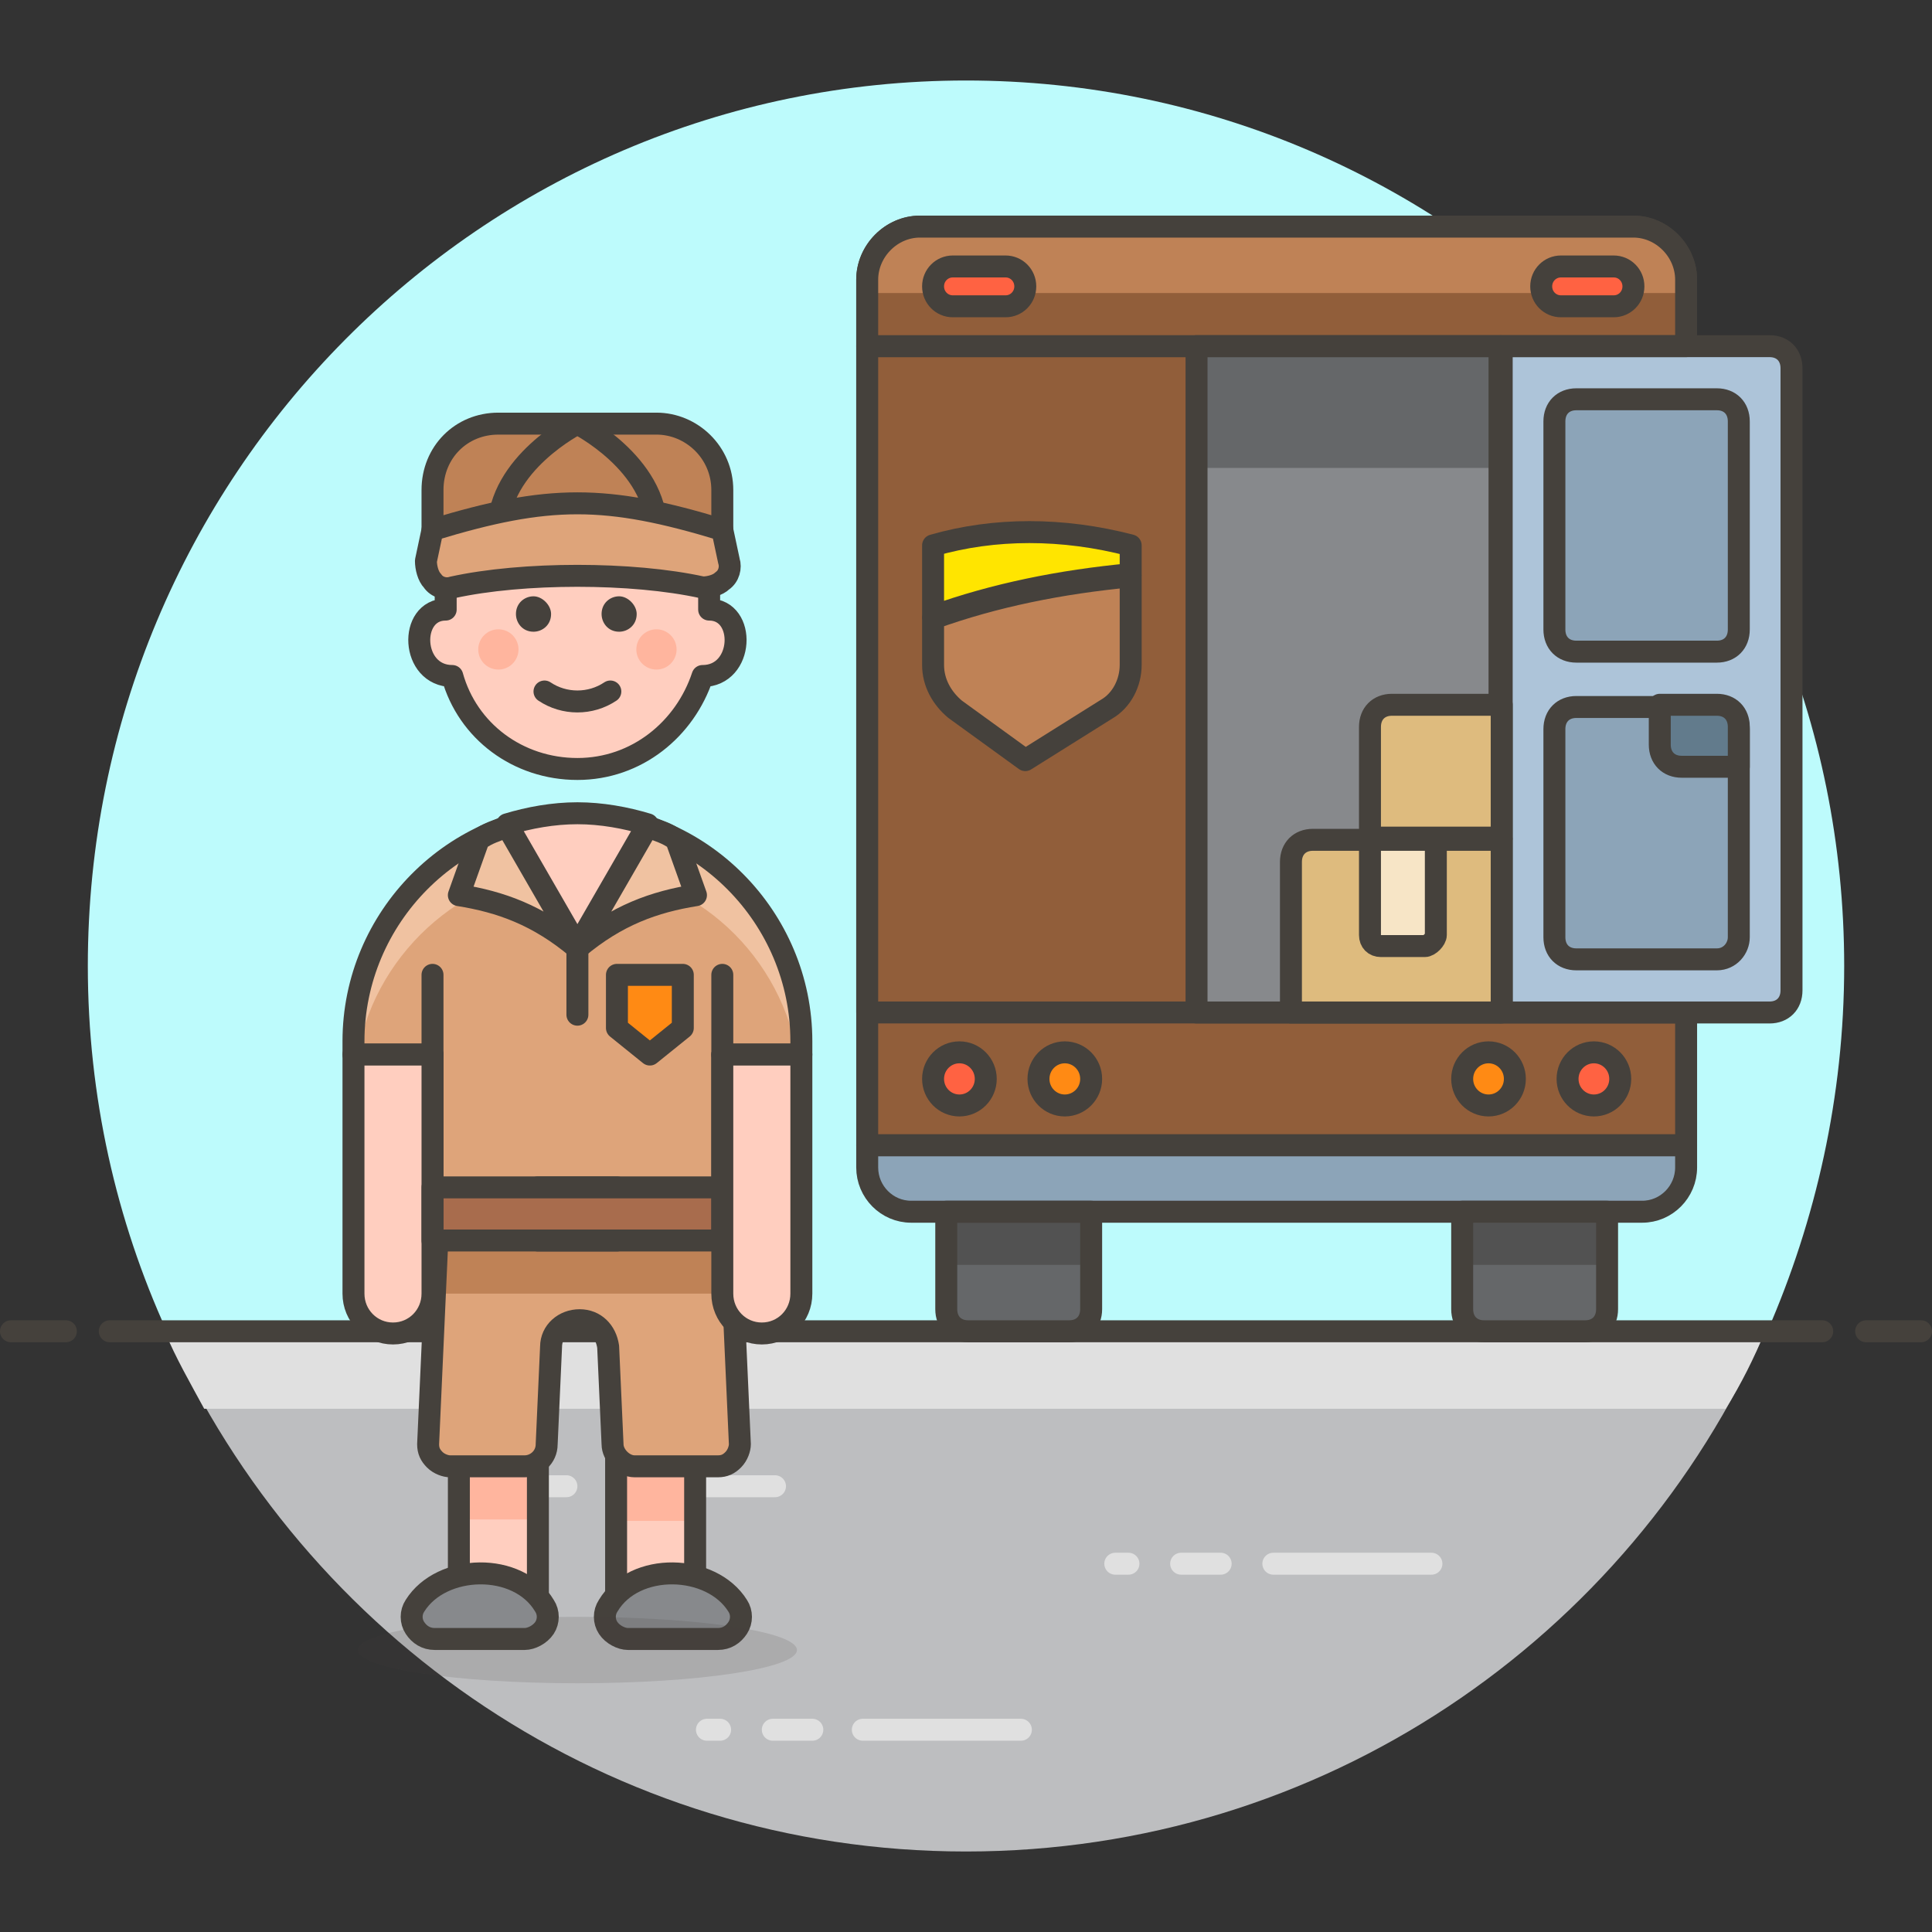 <?xml version="1.0" encoding="UTF-8"?>
<svg width="96px" height="96px" viewBox="0 0 96 96" version="1.1" xmlns="http://www.w3.org/2000/svg" xmlns:xlink="http://www.w3.org/1999/xlink">
    <rect x="0" y="0" width="96" height="96" fill="#333333" stroke="none"/>
    <!-- Generator: sketchtool 49.3 (51167) - http://www.bohemiancoding.com/sketch -->
    <title>5DE3C889-3820-4690-B6C5-5D297690A142</title>
    <desc>Created with sketchtool.</desc>
    <defs></defs>
    <g id="Symbols" stroke="none" stroke-width="1" fill="none" fill-rule="evenodd">
        <g id="image/shipping">
            <g id="Group-7" transform="translate(0, 4)">
                <g id="Group">
                    <g transform="translate(4.364, 0)" fill-rule="nonzero" id="Shape">
                        <path d="M87.273,44 C87.273,19.69 67.745,0 43.636,0 C19.527,0 0,19.69 0,44 C0,50.49 1.418,56.65 3.927,62.15 L83.455,62.15 C85.855,56.65 87.273,50.49 87.273,44 Z" fill="#BDFBFC"></path>
                        <path d="M3.927,62.15 C10.8,77.44 25.964,88 43.636,88 C61.309,88 76.582,77.44 83.345,62.15 L3.927,62.15 Z" fill="#BDBEC0"></path>
                        <path d="M81.382,66 C82.145,64.79 82.8,63.47 83.345,62.15 L3.818,62.15 C4.364,63.47 5.127,64.79 5.782,66 L81.382,66 Z" fill="#E0E0E0"></path>
                    </g>
                    <g transform="translate(0, 61.6)" id="Shape" stroke="#45413C" stroke-linecap="round" stroke-linejoin="round" stroke-width="1.091">
                        <path d="M5.455,0.55 L90.545,0.55"></path>
                        <path d="M0.545,0.55 L3.273,0.55"></path>
                        <path d="M92.727,0.55 L95.455,0.55"></path>
                    </g>
                    <g transform="translate(54.545, 73.7)" id="Shape" stroke="#E0E0E0" stroke-linecap="round" stroke-width="1.091">
                        <path d="M8.727,0 L16.582,0"></path>
                        <path d="M4.145,0 L6.109,0"></path>
                        <path d="M0.873,0 L1.527,0"></path>
                    </g>
                    <g transform="translate(22.909, 69.3)" id="Shape" stroke="#E0E0E0" stroke-linecap="round" stroke-width="1.091">
                        <path d="M7.855,0.55 L15.6,0.55"></path>
                        <path d="M3.273,0.55 L5.236,0.55"></path>
                        <path d="M0,0.55 L0.655,0.55"></path>
                    </g>
                    <g transform="translate(34.909, 81.4)" id="Shape" stroke="#E0E0E0" stroke-linecap="round" stroke-width="1.091">
                        <path d="M7.964,0.55 L15.818,0.55"></path>
                        <path d="M3.491,0.55 L5.455,0.55"></path>
                        <path d="M0.218,0.55 L0.873,0.55"></path>
                    </g>
                </g>
                <g id="Group" transform="translate(17.455, 6.6)">
                    <path d="M36.764,49.61 L29.564,49.61 L29.564,54.45 C29.564,55.11 30,55.55 30.655,55.55 L35.673,55.55 C36.327,55.55 36.764,55.11 36.764,54.45 L36.764,49.61 Z" id="Shape" fill="#656769" fill-rule="nonzero"></path>
                    <rect id="Rectangle-path" fill="#525252" fill-rule="nonzero" x="29.564" y="49.61" width="7.2" height="2.64"></rect>
                    <path d="M66.327,46.31 L25.636,46.31 L25.636,3.3 C25.636,1.87 26.836,0.66 28.255,0.66 L63.709,0.66 C65.127,0.66 66.327,1.87 66.327,3.3 L66.327,46.31 L66.327,46.31 Z" id="Shape" stroke="#45413C" stroke-width="1.091" fill="#915E3A" fill-rule="nonzero" stroke-linecap="round" stroke-linejoin="round"></path>
                    <rect id="Rectangle-path" stroke="#45413C" stroke-width="1.091" fill="#915E3A" fill-rule="nonzero" stroke-linecap="round" stroke-linejoin="round" x="25.636" y="6.6" width="40.691" height="33.11"></rect>
                    <path d="M66.327,3.3 C66.327,1.87 65.127,0.66 63.709,0.66 L28.255,0.66 C26.836,0.66 25.636,1.87 25.636,3.3 L25.636,6.6 L66.327,6.6 L66.327,3.3 L66.327,3.3 Z" id="Shape" fill="#915E3A" fill-rule="nonzero"></path>
                    <path d="M66.327,3.3 C66.327,1.87 65.127,0.66 63.709,0.66 L28.255,0.66 C26.836,0.66 25.636,1.87 25.636,3.3 L25.636,3.96 L66.327,3.96 L66.327,3.3 L66.327,3.3 Z" id="Shape" fill="#BF8256" fill-rule="nonzero"></path>
                    <g transform="translate(0, 9.9)">
                        <g transform="translate(13.091, 50.6)" id="Rectangle-path">
                            <rect fill="#FFCEBF" fill-rule="nonzero" transform="translate(2.032, 4.84) rotate(-180) translate(-2.032, -4.84) " x="0.069" y="0.715" width="3.927" height="8.25"></rect>
                            <rect fill="#FFB59E" fill-rule="nonzero" transform="translate(2.032, 2.602) rotate(-180) translate(-2.032, -2.602) " x="0.069" y="0.732" width="3.927" height="3.74"></rect>
                            <rect stroke="#45413C" stroke-width="1.091" stroke-linecap="round" stroke-linejoin="round" transform="translate(2.032, 4.84) rotate(-180) translate(-2.032, -4.84) " x="0.069" y="0.715" width="3.927" height="8.25"></rect>
                        </g>
                        <path d="M19.2,59.29 C19.418,59.62 19.418,60.06 19.2,60.39 C18.982,60.72 18.655,60.94 18.218,60.94 L13.745,60.94 C13.418,60.94 12.982,60.72 12.764,60.39 C12.545,60.06 12.545,59.62 12.764,59.29 C14.073,57.09 17.891,57.2 19.2,59.29 Z" id="Shape" stroke="#45413C" stroke-width="1.091" fill="#87898C" fill-rule="nonzero" stroke-linecap="round" stroke-linejoin="round"></path>
                        <g transform="translate(4.364, 50.6)" id="Rectangle-path">
                            <rect fill="#FFCEBF" fill-rule="nonzero" x="0.982" y="0.66" width="3.927" height="8.25"></rect>
                            <rect fill="#FFB59E" fill-rule="nonzero" x="0.982" y="0.66" width="3.927" height="3.74"></rect>
                            <rect stroke="#45413C" stroke-width="1.091" stroke-linecap="round" stroke-linejoin="round" x="0.982" y="0.66" width="3.927" height="8.25"></rect>
                        </g>
                        <path d="M22.364,31.24 C22.364,25.08 17.345,20.02 11.236,20.02 C5.127,20.02 0.109,25.08 0.109,31.24 L0.109,31.9 L4.036,31.9 L4.036,40.48 L18.436,40.48 L18.436,31.9 L22.364,31.9 L22.364,31.24 Z" id="Shape" fill="#DEA47A" fill-rule="nonzero"></path>
                        <ellipse id="Oval" fill="#45413C" fill-rule="nonzero" opacity="0.15" cx="11.236" cy="61.49" rx="10.909" ry="1.65"></ellipse>
                        <path d="M8.618,52.36 C9.164,52.36 9.709,51.92 9.709,51.26 L9.927,46.42 C9.927,45.65 10.582,45.1 11.345,45.1 C12.109,45.1 12.655,45.65 12.764,46.42 L12.982,51.26 C12.982,51.81 13.527,52.36 14.073,52.36 L18.218,52.36 C18.545,52.36 18.764,52.25 18.982,52.03 C19.2,51.81 19.309,51.48 19.309,51.26 L18.764,39.16 L12.218,39.16 L10.909,39.16 L4.364,39.16 L3.818,51.26 C3.818,51.59 3.927,51.81 4.145,52.03 C4.364,52.25 4.691,52.36 4.909,52.36 L8.618,52.36 Z" id="Shape" fill="#DEA47A" fill-rule="nonzero"></path>
                        <polygon id="Shape" fill="#BF8256" fill-rule="nonzero" points="3.709 43.78 18.655 43.78 18.545 41.14 3.927 41.14"></polygon>
                        <path d="M8.618,52.36 C9.164,52.36 9.709,51.92 9.709,51.26 L9.927,46.42 C9.927,45.65 10.582,45.1 11.345,45.1 C12.109,45.1 12.655,45.65 12.764,46.42 L12.982,51.26 C12.982,51.81 13.527,52.36 14.073,52.36 L18.218,52.36 C18.545,52.36 18.764,52.25 18.982,52.03 C19.2,51.81 19.309,51.48 19.309,51.26 L18.764,39.16 L12.218,39.16 L10.909,39.16 L4.364,39.16 L3.818,51.26 C3.818,51.59 3.927,51.81 4.145,52.03 C4.364,52.25 4.691,52.36 4.909,52.36 L8.618,52.36 Z" id="Shape" stroke="#45413C" stroke-width="1.091" stroke-linecap="round" stroke-linejoin="round"></path>
                        <path d="M11.236,19.91 C5.127,19.91 0.109,24.97 0.109,31.13 L0.109,31.79 L0.327,31.79 C1.309,26.62 5.891,22.66 11.236,22.66 C16.691,22.66 21.164,26.62 22.145,31.79 L22.364,31.79 L22.364,31.13 C22.364,24.97 17.345,19.91 11.236,19.91 Z" id="Shape" fill="#F0C2A1" fill-rule="nonzero"></path>
                        <path d="M22.364,31.24 C22.364,25.08 17.345,20.02 11.236,20.02 C5.127,20.02 0.109,25.08 0.109,31.24 L0.109,31.9 L4.036,31.9 L4.036,40.48 L18.436,40.48 L18.436,31.9 L22.364,31.9 L22.364,31.24 Z" id="Shape" stroke="#45413C" stroke-width="1.091" stroke-linecap="round" stroke-linejoin="round"></path>
                        <path d="M18.436,31.9 L18.436,27.94" id="Shape" stroke="#45413C" stroke-width="1.091" fill="#00B8F0" fill-rule="nonzero" stroke-linecap="round" stroke-linejoin="round"></path>
                        <path d="M4.036,31.9 L4.036,27.94" id="Shape" stroke="#45413C" stroke-width="1.091" fill="#00B8F0" fill-rule="nonzero" stroke-linecap="round" stroke-linejoin="round"></path>
                        <path d="M4.036,43.78 C4.036,44.88 3.164,45.76 2.073,45.76 C0.982,45.76 0.109,44.88 0.109,43.78 L0.109,31.9 L4.036,31.9 L4.036,43.78 L4.036,43.78 Z" id="Shape" fill="#FFCEBF" fill-rule="nonzero"></path>
                        <rect id="Rectangle-path" stroke="#45413C" stroke-width="1.091" fill="#FFE500" fill-rule="nonzero" stroke-linecap="round" stroke-linejoin="round" x="9.273" y="38.5" width="3.927" height="2.64"></rect>
                        <rect id="Rectangle-path" stroke="#45413C" stroke-width="1.091" fill="#A86C4D" fill-rule="nonzero" stroke-linecap="round" stroke-linejoin="round" x="4.036" y="38.5" width="14.4" height="2.64"></rect>
                        <path d="M3.164,59.29 C2.945,59.62 2.945,60.06 3.164,60.39 C3.382,60.72 3.709,60.94 4.145,60.94 L8.618,60.94 C8.945,60.94 9.382,60.72 9.6,60.39 C9.818,60.06 9.818,59.62 9.6,59.29 C8.291,57.09 4.473,57.2 3.164,59.29 Z" id="Shape" stroke="#45413C" stroke-width="1.091" fill="#87898C" fill-rule="nonzero" stroke-linecap="round" stroke-linejoin="round"></path>
                        <path d="M4.036,43.78 C4.036,44.88 3.164,45.76 2.073,45.76 C0.982,45.76 0.109,44.88 0.109,43.78 L0.109,31.9 L4.036,31.9 L4.036,43.78 L4.036,43.78 Z" id="Shape" stroke="#45413C" stroke-width="1.091" stroke-linecap="round" stroke-linejoin="round"></path>
                        <path d="M22.364,43.78 C22.364,44.88 21.491,45.76 20.4,45.76 C19.309,45.76 18.436,44.88 18.436,43.78 L18.436,31.9 L22.364,31.9 L22.364,43.78 L22.364,43.78 Z" id="Shape" fill="#FFCEBF" fill-rule="nonzero"></path>
                        <path d="M22.364,43.78 C22.364,44.88 21.491,45.76 20.4,45.76 C19.309,45.76 18.436,44.88 18.436,43.78 L18.436,31.9 L22.364,31.9 L22.364,43.78 L22.364,43.78 Z" id="Shape" stroke="#45413C" stroke-width="1.091" stroke-linecap="round" stroke-linejoin="round"></path>
                        <path d="M11.236,19.91 C10.036,19.91 8.836,20.13 7.745,20.46 L11.236,26.51 L14.727,20.46 C13.636,20.13 12.436,19.91 11.236,19.91 Z" id="Shape" stroke="#45413C" stroke-width="1.091" fill="#FFCEBF" fill-rule="nonzero" stroke-linecap="round" stroke-linejoin="round"></path>
                        <path d="M5.345,23.98 C7.418,24.31 9.273,24.97 11.236,26.62 L7.745,20.57 C7.2,20.79 6.764,20.9 6.327,21.23 L5.345,23.98 Z" id="Shape" stroke="#45413C" stroke-width="1.091" fill="#F0C2A1" fill-rule="nonzero" stroke-linecap="round" stroke-linejoin="round"></path>
                        <path d="M17.127,23.98 C15.055,24.31 13.2,24.97 11.236,26.62 L14.727,20.57 C15.273,20.79 15.709,20.9 16.145,21.23 L17.127,23.98 Z" id="Shape" stroke="#45413C" stroke-width="1.091" fill="#F0C2A1" fill-rule="nonzero" stroke-linecap="round" stroke-linejoin="round"></path>
                        <path d="M11.236,26.62 L11.236,29.92" id="Shape" stroke="#45413C" stroke-width="1.091" fill="#FFCEBF" fill-rule="nonzero" stroke-linecap="round" stroke-linejoin="round"></path>
                        <g transform="translate(3.273, 1.1)">
                            <path d="M7.964,16.61 C10.909,16.61 13.309,14.63 14.182,11.99 L14.182,11.99 C16.255,11.99 16.364,8.69 14.509,8.69 L14.509,7.37 C14.509,3.74 11.564,0.77 7.964,0.77 C4.364,0.77 1.418,3.74 1.418,7.37 L1.418,8.69 C-0.436,8.69 -0.327,11.99 1.745,11.99 L1.745,11.99 C2.509,14.74 5.018,16.61 7.964,16.61 Z" id="Shape" stroke="#45413C" stroke-width="1.091" fill="#FFCEBF" fill-rule="nonzero" stroke-linecap="round" stroke-linejoin="round"></path>
                            <path d="M5.782,8.03 C5.345,8.03 4.909,8.36 4.909,8.91 C4.909,9.35 5.236,9.79 5.782,9.79 C6.218,9.79 6.655,9.46 6.655,8.91 C6.655,8.47 6.218,8.03 5.782,8.03 L5.782,8.03 Z" id="Shape" fill="#45413C" fill-rule="nonzero"></path>
                            <path d="M10.036,8.03 C9.6,8.03 9.164,8.36 9.164,8.91 C9.164,9.35 9.491,9.79 10.036,9.79 C10.473,9.79 10.909,9.46 10.909,8.91 C10.909,8.47 10.473,8.03 10.036,8.03 L10.036,8.03 Z" id="Shape" fill="#45413C" fill-rule="nonzero"></path>
                            <ellipse id="Oval" fill="#FFB59E" fill-rule="nonzero" cx="4.036" cy="10.67" rx="1" ry="1"></ellipse>
                            <ellipse id="Oval" fill="#FFB59E" fill-rule="nonzero" cx="11.891" cy="10.67" rx="1" ry="1"></ellipse>
                            <path d="M6.327,12.76 C7.309,13.42 8.618,13.42 9.6,12.76" id="Shape" stroke="#45413C" stroke-width="1.091" stroke-linecap="round" stroke-linejoin="round"></path>
                        </g>
                        <path d="M15.164,0.55 L7.309,0.55 C5.455,0.55 4.036,1.98 4.036,3.85 L4.036,6.49 L18.436,6.49 L18.436,3.85 C18.436,1.98 16.909,0.55 15.164,0.55 Z" id="Shape" stroke="#45413C" stroke-width="1.091" fill="#BF8256" fill-rule="nonzero" stroke-linecap="round" stroke-linejoin="round"></path>
                        <path d="M11.236,0.55 C11.236,0.55 7.309,2.53 7.309,5.83" id="Shape" stroke="#45413C" stroke-width="1.091" stroke-linejoin="round"></path>
                        <path d="M11.236,0.55 C11.236,0.55 15.164,2.53 15.164,5.83" id="Shape" stroke="#45413C" stroke-width="1.091" stroke-linejoin="round"></path>
                        <path d="M18.764,7.37 C18.873,7.7 18.764,8.14 18.436,8.36 C18.218,8.58 17.782,8.69 17.455,8.69 C13.964,7.92 8.509,7.92 5.018,8.69 C4.691,8.8 4.255,8.69 4.036,8.36 C3.818,8.14 3.709,7.7 3.709,7.37 L4.036,5.83 C9.818,4.07 12.655,4.07 18.436,5.83 L18.764,7.37 Z" id="Shape" stroke="#45413C" stroke-width="1.091" fill="#DEA47A" fill-rule="nonzero" stroke-linecap="round" stroke-linejoin="round"></path>
                        <polygon id="Shape" stroke="#45413C" stroke-width="1.091" fill="#FF8A14" fill-rule="nonzero" stroke-linecap="round" stroke-linejoin="round" points="16.473 30.58 14.836 31.9 13.2 30.58 13.2 27.94 16.473 27.94"></polygon>
                    </g>
                    <path d="M66.327,47.41 C66.327,48.62 65.345,49.61 64.145,49.61 L27.818,49.61 C26.618,49.61 25.636,48.62 25.636,47.41 L25.636,46.31 L66.327,46.31 L66.327,47.41 Z" id="Shape" stroke="#45413C" stroke-width="1.091" fill="#8CA4B8" fill-rule="nonzero" stroke-linecap="round" stroke-linejoin="round"></path>
                    <path d="M36.764,49.61 L29.564,49.61 L29.564,54.45 C29.564,55.11 30,55.55 30.655,55.55 L35.673,55.55 C36.327,55.55 36.764,55.11 36.764,54.45 L36.764,49.61 Z" id="Shape" stroke="#45413C" stroke-width="1.091" stroke-linecap="round" stroke-linejoin="round"></path>
                    <path d="M62.4,49.61 L55.2,49.61 L55.2,54.45 C55.2,55.11 55.636,55.55 56.291,55.55 L61.309,55.55 C61.964,55.55 62.4,55.11 62.4,54.45 L62.4,49.61 Z" id="Shape" fill="#656769" fill-rule="nonzero"></path>
                    <rect id="Rectangle-path" fill="#525252" fill-rule="nonzero" x="55.2" y="49.61" width="7.2" height="2.64"></rect>
                    <path d="M62.4,49.61 L55.2,49.61 L55.2,54.45 C55.2,55.11 55.636,55.55 56.291,55.55 L61.309,55.55 C61.964,55.55 62.4,55.11 62.4,54.45 L62.4,49.61 Z" id="Shape" stroke="#45413C" stroke-width="1.091" stroke-linecap="round" stroke-linejoin="round"></path>
                    <ellipse id="Oval" stroke="#45413C" stroke-width="1.091" fill="#FF6242" fill-rule="nonzero" stroke-linecap="round" stroke-linejoin="round" cx="61.745" cy="43.01" rx="1.309" ry="1.32"></ellipse>
                    <ellipse id="Oval" stroke="#45413C" stroke-width="1.091" fill="#FF8A14" fill-rule="nonzero" stroke-linecap="round" stroke-linejoin="round" cx="56.509" cy="43.01" rx="1.309" ry="1.32"></ellipse>
                    <ellipse id="Oval" stroke="#45413C" stroke-width="1.091" fill="#FF6242" fill-rule="nonzero" stroke-linecap="round" stroke-linejoin="round" cx="30.218" cy="43.01" rx="1.309" ry="1.32"></ellipse>
                    <ellipse id="Oval" stroke="#45413C" stroke-width="1.091" fill="#FF8A14" fill-rule="nonzero" stroke-linecap="round" stroke-linejoin="round" cx="35.455" cy="43.01" rx="1.309" ry="1.32"></ellipse>
                    <path d="M71.564,38.61 C71.564,39.27 71.127,39.71 70.473,39.71 L57.164,39.71 L57.164,6.6 L70.473,6.6 C71.127,6.6 71.564,7.04 71.564,7.7 L71.564,38.61 Z" id="Shape" stroke="#45413C" stroke-width="1.091" fill="#ADC4D9" fill-rule="nonzero" stroke-linecap="round" stroke-linejoin="round"></path>
                    <path d="M67.855,37.07 L60.873,37.07 C60.218,37.07 59.782,36.63 59.782,35.97 L59.782,25.63 C59.782,24.97 60.218,24.53 60.873,24.53 L67.855,24.53 C68.509,24.53 68.945,24.97 68.945,25.63 L68.945,35.97 C68.945,36.52 68.509,37.07 67.855,37.07 Z" id="Shape" stroke="#45413C" stroke-width="1.091" fill="#8CA4B8" fill-rule="nonzero" stroke-linecap="round" stroke-linejoin="round"></path>
                    <path d="M67.855,21.78 L60.873,21.78 C60.218,21.78 59.782,21.34 59.782,20.68 L59.782,10.34 C59.782,9.68 60.218,9.24 60.873,9.24 L67.855,9.24 C68.509,9.24 68.945,9.68 68.945,10.34 L68.945,20.68 C68.945,21.34 68.509,21.78 67.855,21.78 Z" id="Shape" stroke="#45413C" stroke-width="1.091" fill="#8CA4B8" fill-rule="nonzero" stroke-linecap="round" stroke-linejoin="round"></path>
                    <rect id="Rectangle-path" fill="#87898C" fill-rule="nonzero" x="42" y="6.6" width="15.055" height="33.11"></rect>
                    <rect id="Rectangle-path" fill="#656769" fill-rule="nonzero" x="42" y="6.6" width="15.055" height="6.05"></rect>
                    <rect id="Rectangle-path" stroke="#45413C" stroke-width="1.091" stroke-linecap="round" stroke-linejoin="round" x="42" y="6.6" width="15.055" height="33.11"></rect>
                    <path d="M57.164,39.71 L46.691,39.71 L46.691,32.23 C46.691,31.57 47.127,31.13 47.782,31.13 L57.164,31.13 L57.164,39.71 Z" id="Shape" stroke="#45413C" stroke-width="1.091" fill="#DEBB7E" fill-rule="nonzero" stroke-linecap="round" stroke-linejoin="round"></path>
                    <path d="M57.164,31.02 L50.618,31.02 L50.618,25.52 C50.618,24.86 51.055,24.42 51.709,24.42 L57.164,24.42 L57.164,31.02 Z" id="Shape" stroke="#45413C" stroke-width="1.091" fill="#DEBB7E" fill-rule="nonzero" stroke-linecap="round" stroke-linejoin="round"></path>
                    <path d="M68.945,27.5 L66.109,27.5 C65.455,27.5 65.018,27.06 65.018,26.4 L65.018,24.42 L67.855,24.42 C68.509,24.42 68.945,24.86 68.945,25.52 L68.945,27.5 Z" id="Shape" stroke="#45413C" stroke-width="1.091" fill="#627B8C" fill-rule="nonzero" stroke-linecap="round" stroke-linejoin="round"></path>
                    <g transform="translate(28.364, 15.4)" fill-rule="nonzero" id="Shape" stroke="#45413C" stroke-linecap="round" stroke-linejoin="round" stroke-width="1.091">
                        <path d="M10.364,1.1 C6.982,0.22 3.6,0.22 0.545,1.1 L0.545,4.62 C3.6,3.52 6.873,2.86 10.364,2.53 L10.364,1.1 Z" fill="#FFE500"></path>
                        <path d="M0.545,7.04 C0.545,7.92 0.982,8.69 1.636,9.24 L5.127,11.77 L9.164,9.24 C9.927,8.8 10.364,7.92 10.364,7.04 L10.364,2.64 C6.873,2.97 3.6,3.63 0.545,4.73 L0.545,7.04 Z" fill="#BF8256"></path>
                    </g>
                    <path d="M53.345,36.41 L51.164,36.41 C50.836,36.41 50.618,36.19 50.618,35.86 L50.618,31.13 L53.891,31.13 L53.891,35.86 C53.891,36.08 53.564,36.41 53.345,36.41 Z" id="Shape" stroke="#45413C" stroke-width="1.091" fill="#F7E5C6" fill-rule="nonzero" stroke-linecap="round" stroke-linejoin="round"></path>
                    <path d="M33.491,3.63 C33.491,4.18 33.055,4.62 32.509,4.62 L29.891,4.62 C29.345,4.62 28.909,4.18 28.909,3.63 C28.909,3.08 29.345,2.64 29.891,2.64 L32.509,2.64 C33.055,2.64 33.491,3.08 33.491,3.63 Z" id="Shape" stroke="#45413C" stroke-width="1.091" fill="#FF6242" fill-rule="nonzero" stroke-linecap="round" stroke-linejoin="round"></path>
                    <path d="M63.709,3.63 C63.709,4.18 63.273,4.62 62.727,4.62 L60.109,4.62 C59.564,4.62 59.127,4.18 59.127,3.63 C59.127,3.08 59.564,2.64 60.109,2.64 L62.727,2.64 C63.273,2.64 63.709,3.08 63.709,3.63 Z" id="Shape" stroke="#45413C" stroke-width="1.091" fill="#FF6242" fill-rule="nonzero" stroke-linecap="round" stroke-linejoin="round"></path>
                    <path d="M66.327,3.3 C66.327,1.87 65.127,0.66 63.709,0.66 L28.255,0.66 C26.836,0.66 25.636,1.87 25.636,3.3 L25.636,6.6 L66.327,6.6 L66.327,3.3 L66.327,3.3 Z" id="Shape" stroke="#45413C" stroke-width="1.091" stroke-linecap="round" stroke-linejoin="round"></path>
                </g>
            </g>
        </g>
    </g>
</svg>